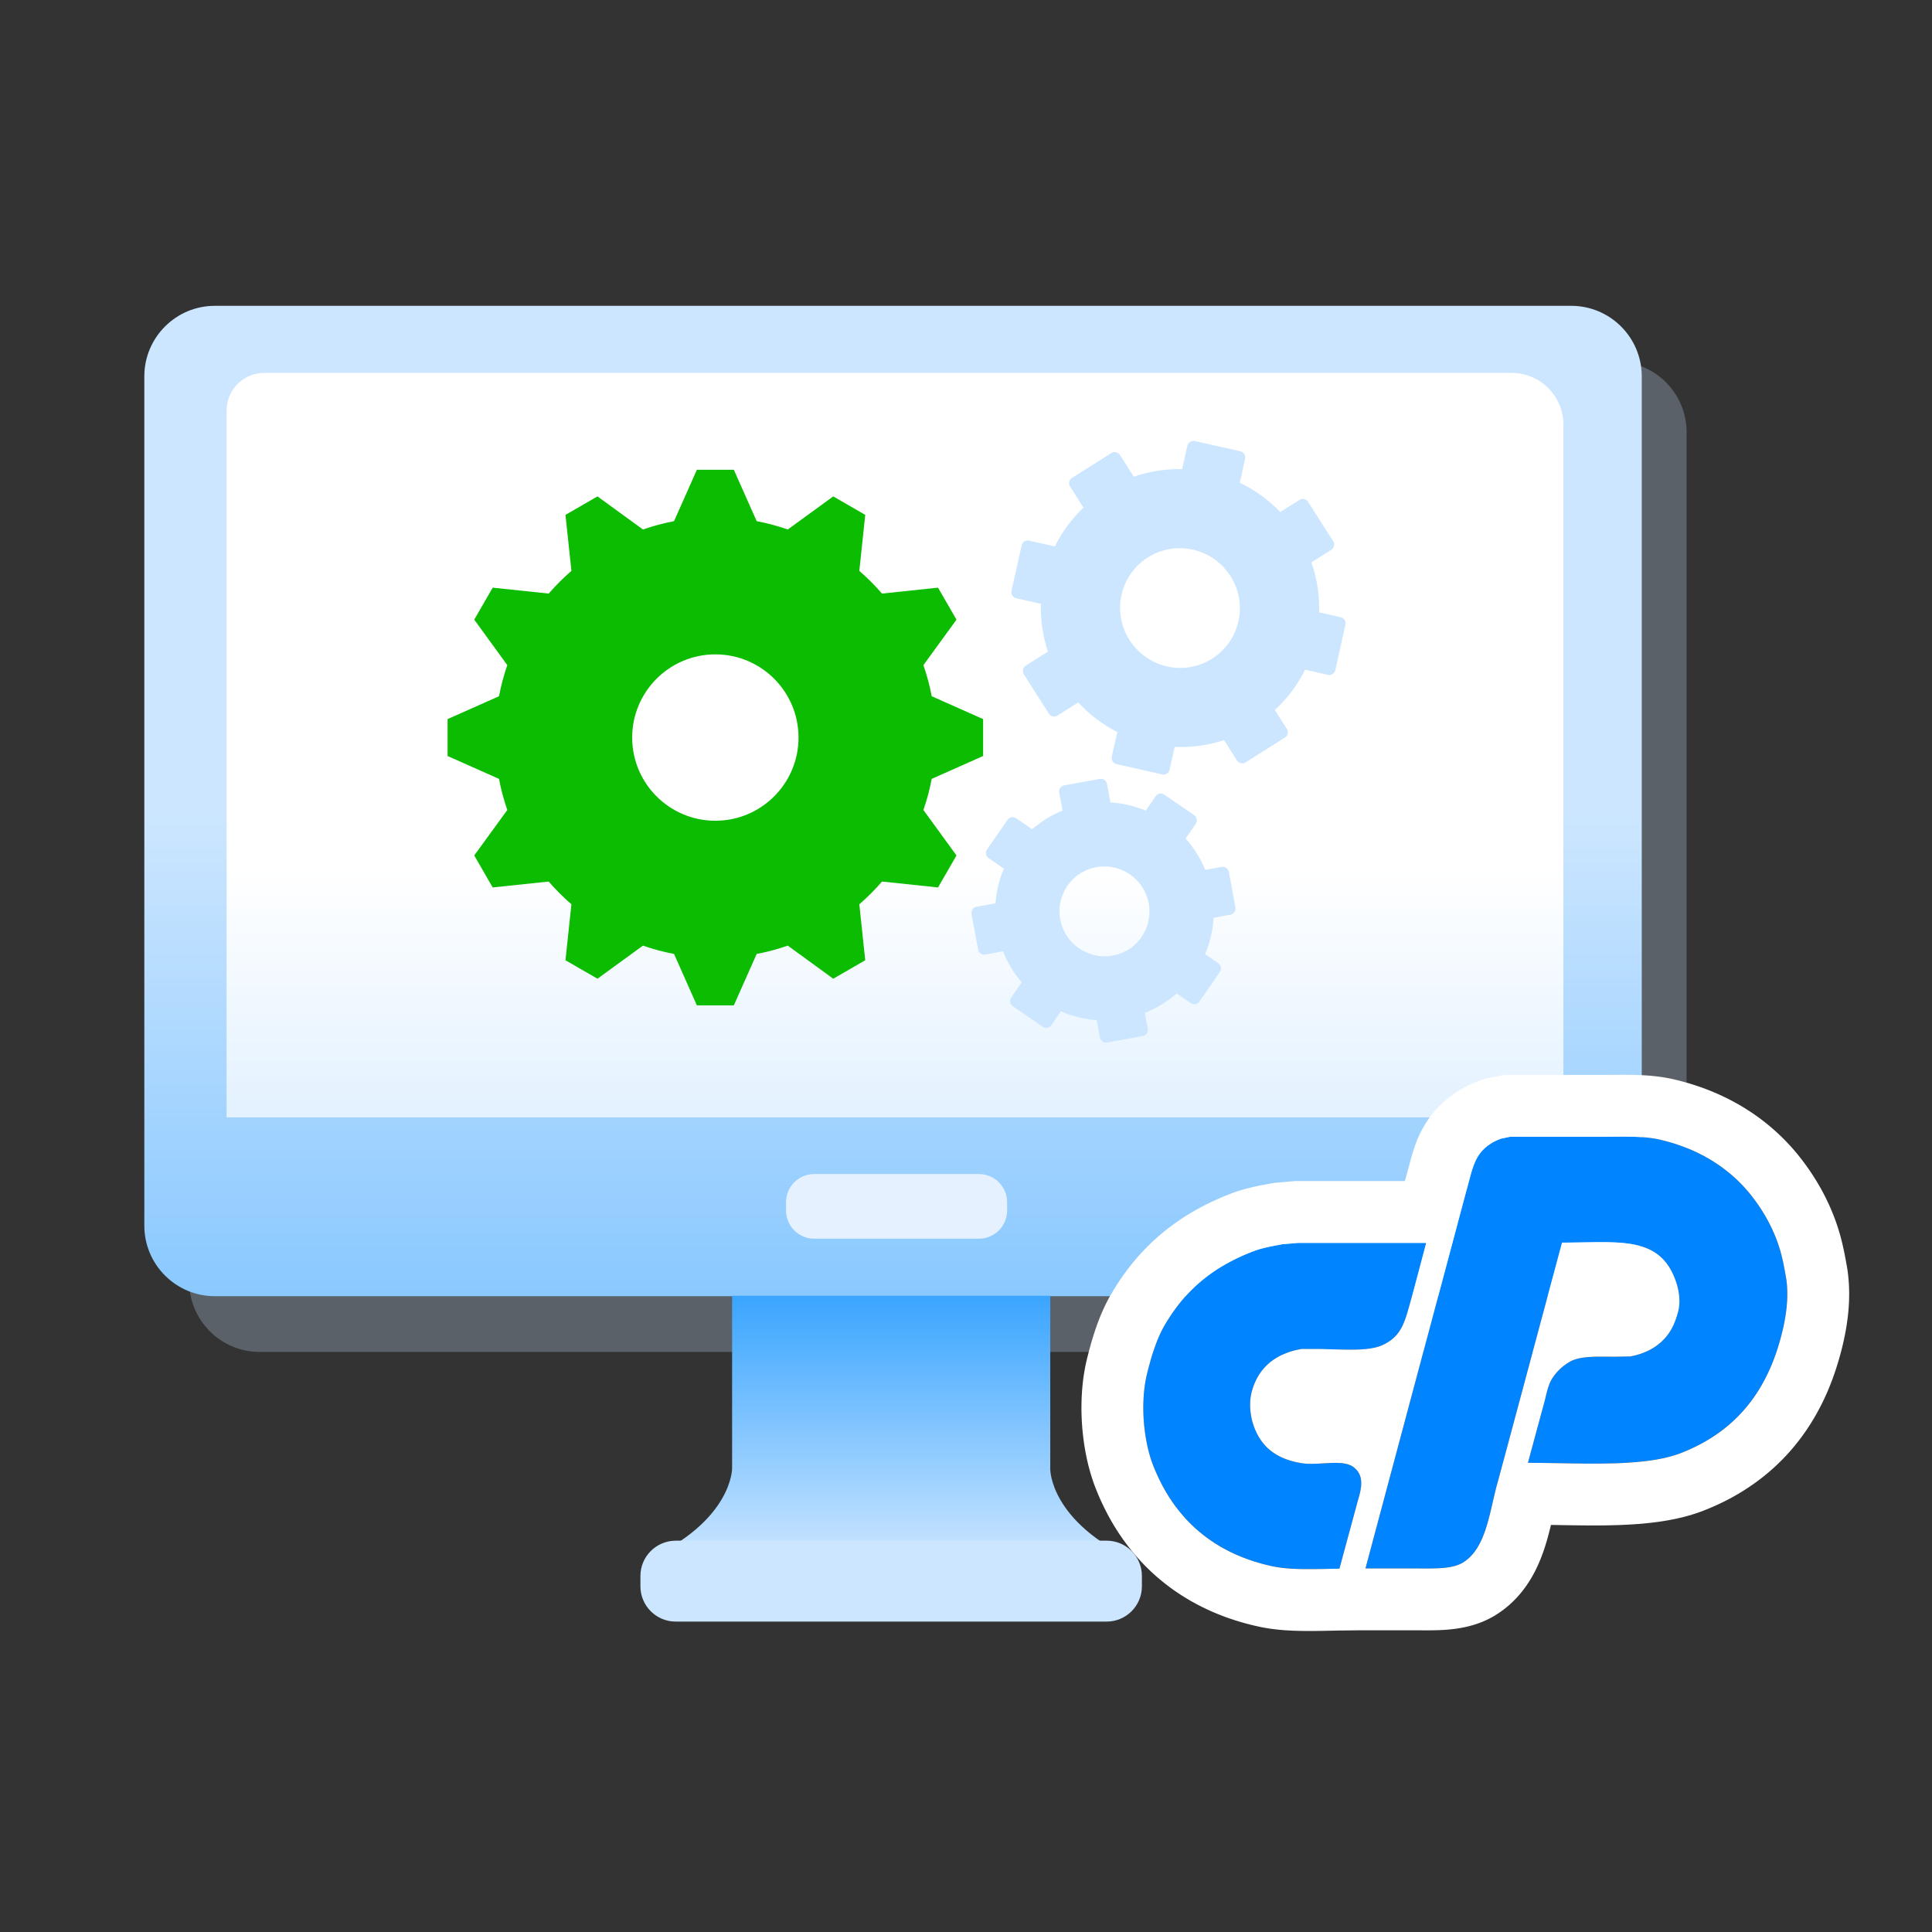 <svg width="64" height="64" viewBox="0 0 64 64" fill="none" xmlns="http://www.w3.org/2000/svg">
<rect x="0" y="0" width="64" height="64" fill="#333333" stroke="none"/>
<path fill-rule="evenodd" clip-rule="evenodd" d="M55.87 14.315C55.87 13.025 54.823 11.979 53.534 11.979H8.602C7.313 11.979 6.267 13.025 6.267 14.315V42.45C6.267 43.739 7.313 44.785 8.602 44.785H53.534C54.823 44.785 55.87 43.739 55.87 42.45V14.315Z" fill="#CCE6FF" fill-opacity="0.259"/>
<path fill-rule="evenodd" clip-rule="evenodd" d="M54.385 12.467C54.385 11.178 53.338 10.131 52.049 10.131H7.117C5.828 10.131 4.781 11.178 4.781 12.467V40.602C4.781 41.891 5.828 42.938 7.117 42.938H52.049C53.338 42.938 54.385 41.891 54.385 40.602V12.467Z" fill="url(#paint0_linear_290_6500)"/>
<path fill-rule="evenodd" clip-rule="evenodd" d="M51.789 14.066C51.789 13.12 51.022 12.353 50.077 12.353H8.752C8.064 12.353 7.506 12.911 7.506 13.598V37.015H51.789V14.066Z" fill="url(#paint1_linear_290_6500)"/>
<path fill-rule="evenodd" clip-rule="evenodd" d="M33.362 39.825C33.362 39.309 32.943 38.891 32.428 38.891H26.972C26.457 38.891 26.038 39.309 26.038 39.825V40.1C26.038 40.615 26.457 41.034 26.972 41.034H32.428C32.943 41.034 33.362 40.615 33.362 40.1V39.825Z" fill="#E5F1FF"/>
<path fill-rule="evenodd" clip-rule="evenodd" d="M32.567 23.821V25.044L30.864 25.801C30.798 26.151 30.706 26.496 30.589 26.832L31.685 28.338L31.073 29.398L29.218 29.202C28.986 29.471 28.735 29.722 28.466 29.955L28.662 31.81L27.602 32.421L26.096 31.325C25.76 31.442 25.416 31.535 25.066 31.601L24.309 33.304H23.085L22.329 31.601C21.979 31.535 21.634 31.442 21.298 31.325L19.792 32.421L18.732 31.81L18.929 29.955C18.66 29.722 18.408 29.471 18.176 29.202L16.321 29.398L15.71 28.338L16.805 26.832C16.689 26.496 16.596 26.151 16.53 25.801L14.827 25.044V23.821L16.53 23.064C16.596 22.714 16.689 22.37 16.805 22.033L15.71 20.527L16.321 19.467L18.177 19.663C18.409 19.395 18.66 19.143 18.929 18.911L18.732 17.056L19.792 16.444L21.299 17.54C21.635 17.423 21.979 17.331 22.329 17.264L23.085 15.561H24.309L25.066 17.264C25.416 17.331 25.76 17.423 26.096 17.54L27.602 16.444L28.662 17.056L28.466 18.911C28.734 19.143 28.986 19.395 29.218 19.663L31.073 19.467L31.685 20.527L30.589 22.033C30.706 22.37 30.798 22.714 30.865 23.064L32.567 23.821ZM23.697 21.677C22.176 21.677 20.942 22.911 20.942 24.433C20.942 25.954 22.176 27.188 23.697 27.188C25.219 27.188 26.452 25.954 26.452 24.433C26.452 22.911 25.219 21.677 23.697 21.677Z" fill="#0BBC00"/>
<path fill-rule="evenodd" clip-rule="evenodd" d="M33.497 33.045L33.844 32.541C33.581 32.236 33.372 31.888 33.226 31.513L32.642 31.62C32.615 31.625 32.588 31.625 32.561 31.619C32.535 31.613 32.51 31.602 32.487 31.587C32.465 31.571 32.446 31.552 32.431 31.529C32.416 31.506 32.406 31.481 32.401 31.454L32.183 30.277C32.173 30.223 32.185 30.168 32.216 30.123C32.247 30.078 32.295 30.047 32.349 30.037L32.978 29.922C33.006 29.527 33.099 29.14 33.255 28.775L32.749 28.428C32.704 28.397 32.673 28.349 32.663 28.295C32.658 28.269 32.659 28.241 32.664 28.215C32.67 28.188 32.681 28.163 32.696 28.141L33.376 27.158C33.386 27.143 33.398 27.129 33.412 27.117C33.446 27.088 33.49 27.071 33.535 27.069C33.58 27.067 33.625 27.08 33.662 27.105L34.192 27.47C34.502 27.205 34.827 27.001 35.198 26.85L35.087 26.256C35.082 26.23 35.082 26.203 35.087 26.176C35.093 26.149 35.103 26.124 35.119 26.102C35.134 26.08 35.154 26.061 35.176 26.046C35.199 26.031 35.225 26.021 35.252 26.016L36.431 25.802C36.543 25.782 36.65 25.856 36.671 25.968L36.786 26.582C37.184 26.606 37.583 26.699 37.956 26.852L38.283 26.376C38.298 26.354 38.318 26.335 38.341 26.32C38.364 26.305 38.389 26.295 38.416 26.29C38.442 26.285 38.47 26.286 38.496 26.292C38.523 26.297 38.548 26.308 38.57 26.324L39.557 27.003C39.602 27.034 39.633 27.082 39.643 27.136C39.653 27.189 39.641 27.245 39.611 27.29L39.275 27.779C39.55 28.085 39.771 28.436 39.928 28.816L40.466 28.717C40.52 28.707 40.576 28.719 40.621 28.75C40.666 28.781 40.697 28.829 40.708 28.883L40.925 30.061C40.93 30.087 40.93 30.115 40.925 30.141C40.919 30.168 40.908 30.193 40.893 30.215C40.877 30.237 40.858 30.256 40.835 30.271C40.812 30.286 40.787 30.296 40.76 30.301L40.203 30.402C40.18 30.817 40.084 31.225 39.92 31.607L40.357 31.908C40.451 31.972 40.475 32.101 40.411 32.194L39.733 33.179C39.702 33.224 39.655 33.254 39.601 33.264C39.547 33.274 39.492 33.262 39.447 33.231L38.982 32.912C38.663 33.178 38.314 33.4 37.922 33.553L38.021 34.08C38.026 34.106 38.026 34.133 38.021 34.16C38.015 34.187 38.004 34.212 37.989 34.234C37.974 34.257 37.954 34.276 37.931 34.29C37.908 34.305 37.883 34.315 37.856 34.32L36.678 34.534C36.624 34.544 36.569 34.532 36.524 34.501C36.479 34.47 36.448 34.422 36.437 34.368L36.331 33.795C35.921 33.765 35.519 33.665 35.144 33.499L34.827 33.961C34.811 33.983 34.792 34.002 34.769 34.017C34.746 34.032 34.721 34.042 34.694 34.047C34.668 34.051 34.64 34.051 34.614 34.045C34.587 34.04 34.562 34.029 34.54 34.013L33.551 33.332C33.528 33.317 33.509 33.297 33.494 33.275C33.48 33.252 33.469 33.226 33.464 33.2C33.459 33.173 33.46 33.146 33.465 33.119C33.471 33.093 33.482 33.068 33.497 33.045ZM35.746 31.414C36.299 31.797 37.042 31.762 37.553 31.33C37.653 31.245 37.742 31.147 37.816 31.038C38.281 30.362 38.109 29.433 37.432 28.967C36.878 28.585 36.133 28.62 35.622 29.053C35.521 29.138 35.433 29.236 35.358 29.345C35.246 29.506 35.168 29.687 35.128 29.879C35.087 30.07 35.085 30.268 35.122 30.46C35.158 30.653 35.231 30.836 35.338 31C35.445 31.163 35.584 31.304 35.746 31.414ZM36.857 25.222C36.828 25.176 36.818 25.12 36.829 25.066L37.012 24.248C36.526 24.002 36.087 23.671 35.718 23.27L35.029 23.704C34.983 23.734 34.927 23.743 34.873 23.731C34.82 23.719 34.774 23.686 34.744 23.64L33.914 22.334C33.853 22.238 33.886 22.11 33.978 22.05L34.714 21.585C34.543 21.075 34.465 20.539 34.482 20.002L33.664 19.818C33.611 19.806 33.564 19.773 33.535 19.727C33.52 19.704 33.51 19.678 33.505 19.651C33.501 19.625 33.501 19.597 33.507 19.571L33.844 18.065C33.856 18.012 33.889 17.966 33.935 17.936C33.981 17.907 34.037 17.898 34.09 17.909L34.944 18.102C35.181 17.621 35.502 17.185 35.891 16.816L35.447 16.116C35.432 16.093 35.422 16.068 35.418 16.041C35.413 16.014 35.414 15.987 35.42 15.961C35.426 15.934 35.437 15.909 35.452 15.887C35.468 15.865 35.488 15.846 35.51 15.832L36.814 15.008C36.861 14.979 36.916 14.969 36.97 14.981C37.023 14.993 37.069 15.025 37.099 15.072L37.558 15.79C38.073 15.614 38.616 15.53 39.16 15.541L39.334 14.766C39.34 14.739 39.351 14.714 39.366 14.692C39.382 14.67 39.401 14.651 39.424 14.637C39.447 14.623 39.472 14.613 39.499 14.608C39.526 14.604 39.553 14.604 39.579 14.61L41.089 14.95C41.142 14.962 41.188 14.995 41.218 15.041C41.248 15.087 41.258 15.143 41.246 15.197L41.069 15.991C41.571 16.231 42.026 16.56 42.41 16.963L43.047 16.56C43.07 16.546 43.096 16.536 43.122 16.531C43.149 16.527 43.176 16.527 43.203 16.533C43.229 16.539 43.254 16.55 43.276 16.566C43.298 16.582 43.317 16.602 43.332 16.625L44.163 17.929C44.193 17.975 44.202 18.031 44.19 18.084C44.178 18.138 44.146 18.184 44.099 18.213L43.441 18.63C43.628 19.161 43.715 19.722 43.697 20.284L44.412 20.446C44.466 20.458 44.512 20.491 44.542 20.537C44.571 20.583 44.581 20.639 44.569 20.693L44.234 22.198C44.222 22.251 44.189 22.298 44.143 22.327C44.097 22.356 44.041 22.366 43.988 22.354L43.232 22.184C42.986 22.686 42.65 23.135 42.231 23.521L42.63 24.147C42.659 24.194 42.669 24.25 42.657 24.303C42.652 24.329 42.641 24.355 42.625 24.377C42.609 24.399 42.59 24.418 42.566 24.432L41.262 25.257C41.216 25.286 41.16 25.295 41.106 25.283C41.053 25.271 41.006 25.238 40.977 25.192L40.548 24.517C40.021 24.691 39.467 24.767 38.912 24.742L38.744 25.498C38.732 25.551 38.7 25.597 38.653 25.627C38.607 25.656 38.551 25.665 38.498 25.653L36.987 25.313C36.933 25.301 36.886 25.268 36.857 25.222ZM38.659 22.076C38.958 22.144 39.269 22.142 39.567 22.069C39.865 21.996 40.142 21.854 40.375 21.655C40.704 21.378 40.933 21 41.025 20.579C41.263 19.513 40.587 18.45 39.52 18.209C39.22 18.141 38.909 18.143 38.611 18.216C38.312 18.289 38.035 18.431 37.801 18.63C37.472 18.907 37.244 19.285 37.152 19.706C36.914 20.771 37.591 21.835 38.659 22.076Z" fill="#CCE6FF"/>
<path fill-rule="evenodd" clip-rule="evenodd" d="M24.252 42.924H34.791V48.669C34.791 48.669 34.772 50.425 37.649 51.721C36.325 52.022 27.646 51.721 27.646 51.721V51.677C27.638 51.677 22.717 51.976 21.394 51.677C24.271 50.387 24.252 48.64 24.252 48.64V42.924Z" fill="url(#paint2_linear_290_6500)"/>
<path fill-rule="evenodd" clip-rule="evenodd" d="M37.827 52.205C37.827 51.561 37.304 51.037 36.66 51.037H22.383C22.073 51.038 21.776 51.161 21.557 51.38C21.338 51.599 21.215 51.895 21.215 52.205V52.549C21.215 53.194 21.738 53.717 22.383 53.717H36.66C37.304 53.717 37.827 53.194 37.827 52.549V52.205Z" fill="#CCE6FF"/>
<path fill-rule="evenodd" clip-rule="evenodd" d="M50.026 37.657H53.063C53.725 37.657 54.428 37.623 54.973 37.748C56.295 38.053 57.326 38.717 58.038 39.633C58.416 40.12 58.743 40.691 58.947 41.346C59.039 41.64 59.098 41.947 59.157 42.275C59.3 43.076 59.105 43.931 58.929 44.524C58.404 46.298 57.339 47.486 55.692 48.13C54.439 48.62 52.339 48.457 50.617 48.458V48.449L51.126 46.564C51.219 46.255 51.258 45.929 51.408 45.681C51.548 45.449 51.756 45.254 51.99 45.116C52.345 44.906 52.94 44.943 53.509 44.943L54 44.934C54.602 44.825 55.054 44.532 55.328 44.096C55.445 43.909 55.531 43.681 55.592 43.44C55.701 43.004 55.569 42.547 55.437 42.247C54.861 40.939 53.558 41.16 51.745 41.164L49.644 48.987C49.345 49.981 49.269 51.255 48.471 51.755C48.09 51.993 47.455 51.956 46.825 51.956H45.233L47.998 41.61L48.571 39.461C48.712 38.987 48.778 38.522 49.044 38.185C49.209 37.976 49.47 37.8 49.753 37.712L50.026 37.657ZM43.005 41.173H47.243V41.182L46.788 42.894C46.552 43.687 46.494 44.257 45.77 44.57C45.267 44.787 44.337 44.688 43.651 44.688H43.114C42.237 44.834 41.665 45.32 41.459 46.127C41.373 46.462 41.413 46.868 41.504 47.156C41.743 47.908 42.254 48.326 43.105 48.467C43.678 48.563 44.472 48.317 44.842 48.604C45.17 48.858 45.123 49.228 44.997 49.651L44.369 51.965C43.62 51.973 42.775 52.02 42.141 51.883C40.159 51.454 38.87 50.269 38.194 48.531C37.883 47.732 37.757 46.463 38.003 45.48C38.145 44.913 38.313 44.357 38.576 43.905C39.254 42.74 40.171 41.969 41.504 41.455C41.801 41.341 42.136 41.28 42.477 41.218L43.005 41.173Z" fill="#0084FF"/>
<path fill-rule="evenodd" clip-rule="evenodd" d="M53.82 35.604L53.89 35.604L53.961 35.605L54.034 35.606L54.107 35.607L54.181 35.609L54.255 35.611L54.295 35.613L54.333 35.614L54.371 35.616L54.41 35.618L54.45 35.62L54.489 35.622L54.528 35.625L54.568 35.627L54.608 35.63L54.649 35.634L54.69 35.637L54.731 35.641L54.772 35.645L54.814 35.649L54.856 35.654L54.898 35.659L54.941 35.664L54.984 35.67L55.027 35.676L55.071 35.683L55.115 35.689L55.159 35.697L55.204 35.705L55.249 35.713L55.295 35.722L55.341 35.731L55.387 35.741L55.431 35.751L55.474 35.761L55.514 35.77L55.555 35.78L55.595 35.79L55.635 35.8L55.675 35.811L55.715 35.821L55.755 35.832L55.795 35.843L55.834 35.854L55.874 35.865L55.913 35.877L55.953 35.888L55.992 35.9L56.031 35.912L56.071 35.925L56.109 35.937L56.148 35.949L56.187 35.962L56.226 35.975L56.265 35.988L56.303 36.001L56.341 36.015L56.379 36.028L56.418 36.042L56.456 36.056L56.493 36.07L56.532 36.085L56.569 36.099L56.607 36.114L56.645 36.129L56.681 36.144L56.719 36.159L56.756 36.175L56.794 36.191L56.83 36.206L56.867 36.222L56.904 36.239L56.941 36.255L56.977 36.272L57.014 36.288L57.05 36.305L57.086 36.322L57.122 36.34L57.158 36.357L57.194 36.375L57.229 36.392L57.266 36.41L57.301 36.428L57.336 36.447L57.371 36.465L57.407 36.484L57.441 36.503L57.476 36.522L57.511 36.541L57.546 36.561L57.58 36.58L57.614 36.599L57.648 36.619L57.683 36.64L57.717 36.66L57.751 36.681L57.784 36.701L57.818 36.722L57.85 36.742L57.884 36.764L57.917 36.785L57.95 36.806L57.983 36.828L58.017 36.85L58.049 36.872L58.081 36.894L58.114 36.916L58.146 36.939L58.178 36.961L58.21 36.984L58.241 37.007L58.273 37.03L58.305 37.053L58.336 37.077L58.367 37.1L58.398 37.124L58.428 37.148L58.46 37.172L58.49 37.196L58.52 37.22L58.551 37.245L58.581 37.27L58.611 37.295L58.641 37.32L58.671 37.345L58.7 37.37L58.729 37.395L58.759 37.421L58.788 37.447L58.817 37.473L58.846 37.499L58.874 37.525L58.902 37.551L58.931 37.578L58.959 37.605L58.987 37.631L59.015 37.658L59.042 37.685L59.069 37.712L59.098 37.74L59.125 37.768L59.152 37.795L59.179 37.823L59.205 37.851L59.231 37.879L59.258 37.907L59.284 37.935L59.31 37.964L59.336 37.993L59.362 38.021L59.387 38.05L59.412 38.079L59.438 38.108L59.463 38.138L59.488 38.167L59.512 38.197L59.537 38.226L59.561 38.256L59.585 38.286L59.61 38.317L59.633 38.346L59.656 38.376L59.681 38.407L59.704 38.438L59.727 38.468L59.75 38.499L59.774 38.531L59.797 38.562L59.819 38.593L59.843 38.626L59.866 38.658L59.888 38.689L59.911 38.722L59.934 38.755L59.956 38.787L59.978 38.82L60 38.853L60.023 38.887L60.045 38.921L60.066 38.954L60.088 38.988L60.11 39.023L60.132 39.058L60.153 39.092L60.174 39.126L60.195 39.162L60.217 39.197L60.237 39.233L60.258 39.268L60.279 39.304L60.3 39.341L60.32 39.377L60.34 39.413L60.36 39.45L60.38 39.487L60.4 39.525L60.419 39.562L60.438 39.599L60.458 39.637L60.477 39.675L60.496 39.713L60.514 39.751L60.533 39.791L60.552 39.83L60.57 39.868L60.588 39.908L60.606 39.947L60.623 39.987L60.641 40.027L60.658 40.067L60.675 40.108L60.692 40.148L60.708 40.188L60.725 40.229L60.741 40.271L60.757 40.312L60.773 40.353L60.788 40.394L60.804 40.437L60.819 40.479L60.834 40.521L60.848 40.564L60.863 40.607L60.877 40.65L60.891 40.692L60.904 40.736L60.917 40.778L60.929 40.819L60.941 40.86L60.953 40.9L60.964 40.94L60.975 40.98L60.986 41.021L60.996 41.06L61.005 41.098L61.015 41.136L61.025 41.176L61.034 41.214L61.043 41.252L61.051 41.29L61.059 41.327L61.068 41.365L61.083 41.436L61.098 41.508L61.112 41.578L61.125 41.648L61.138 41.716L61.15 41.782L61.162 41.848L61.174 41.915L61.18 41.946L61.185 41.977L61.19 42.009L61.195 42.04L61.2 42.071L61.205 42.105L61.209 42.136L61.213 42.169L61.221 42.229L61.227 42.291L61.233 42.352L61.238 42.414L61.243 42.475L61.247 42.535L61.25 42.596L61.252 42.655L61.254 42.715L61.255 42.773L61.256 42.832V42.89L61.255 42.946L61.254 43.004L61.253 43.06L61.251 43.116L61.248 43.173L61.245 43.228L61.242 43.282L61.238 43.336L61.234 43.39L61.229 43.443L61.224 43.496L61.218 43.549L61.213 43.601L61.206 43.653L61.2 43.703L61.193 43.754L61.186 43.804L61.179 43.853L61.172 43.903L61.164 43.952L61.156 43.999L61.148 44.047L61.139 44.094L61.13 44.142L61.122 44.188L61.113 44.233L61.103 44.279L61.094 44.323L61.085 44.367L61.075 44.411L61.065 44.455L61.056 44.497L61.046 44.539L61.036 44.581L61.026 44.622L61.016 44.663L61.006 44.703L60.995 44.743L60.986 44.781L60.975 44.821L60.955 44.895L60.935 44.967L60.915 45.037L60.895 45.105L60.879 45.158L60.863 45.211L60.846 45.263L60.83 45.316L60.813 45.369L60.795 45.421L60.778 45.472L60.76 45.524L60.742 45.575L60.724 45.627L60.705 45.678L60.686 45.729L60.666 45.78L60.647 45.831L60.627 45.882L60.606 45.932L60.586 45.983L60.565 46.033L60.544 46.083L60.522 46.133L60.5 46.183L60.478 46.231L60.456 46.281L60.433 46.33L60.41 46.379L60.386 46.428L60.363 46.476L60.339 46.524L60.314 46.573L60.289 46.621L60.264 46.668L60.239 46.715L60.213 46.763L60.187 46.81L60.161 46.858L60.134 46.904L60.108 46.95L60.08 46.996L60.052 47.043L60.024 47.089L59.996 47.134L59.968 47.18L59.939 47.225L59.909 47.27L59.88 47.315L59.85 47.36L59.82 47.404L59.789 47.448L59.758 47.492L59.727 47.535L59.696 47.579L59.663 47.622L59.631 47.665L59.599 47.708L59.566 47.75L59.533 47.792L59.499 47.834L59.466 47.876L59.432 47.917L59.397 47.958L59.363 47.999L59.328 48.039L59.293 48.079L59.257 48.12L59.221 48.159L59.185 48.199L59.148 48.238L59.111 48.277L59.074 48.316L59.037 48.354L58.999 48.392L58.961 48.429L58.923 48.467L58.884 48.504L58.845 48.541L58.806 48.577L58.767 48.614L58.727 48.649L58.687 48.685L58.647 48.72L58.606 48.755L58.565 48.79L58.524 48.824L58.483 48.858L58.441 48.892L58.399 48.926L58.357 48.959L58.315 48.992L58.272 49.024L58.229 49.056L58.187 49.088L58.142 49.12L58.099 49.151L58.056 49.181L58.011 49.212L57.967 49.242L57.923 49.272L57.877 49.302L57.832 49.331L57.787 49.36L57.742 49.389L57.696 49.417L57.65 49.445L57.605 49.472L57.558 49.5L57.511 49.527L57.465 49.553L57.418 49.58L57.37 49.606L57.323 49.632L57.275 49.657L57.227 49.682L57.179 49.706L57.132 49.731L57.083 49.755L57.034 49.779L56.986 49.802L56.937 49.825L56.888 49.848L56.839 49.87L56.789 49.893L56.739 49.914L56.69 49.936L56.64 49.957L56.59 49.978L56.539 49.999L56.489 50.019L56.436 50.04L56.388 50.058L56.339 50.077L56.29 50.094L56.24 50.112L56.191 50.129L56.142 50.145L56.092 50.16L56.043 50.176L55.994 50.19L55.945 50.204L55.896 50.218L55.847 50.231L55.799 50.244L55.751 50.257L55.702 50.269L55.653 50.28L55.605 50.291L55.557 50.302L55.508 50.313L55.459 50.323L55.412 50.332L55.363 50.342L55.316 50.351L55.268 50.36L55.22 50.368L55.171 50.376L55.124 50.384L55.076 50.392L55.028 50.399L54.98 50.406L54.932 50.413L54.885 50.419L54.837 50.425L54.79 50.432L54.742 50.437L54.694 50.443L54.647 50.448L54.6 50.453L54.552 50.458L54.505 50.463L54.458 50.467L54.41 50.472L54.363 50.476L54.316 50.48L54.268 50.484L54.221 50.487L54.174 50.49L54.127 50.494L54.08 50.497L54.033 50.5L53.985 50.502L53.938 50.505L53.892 50.508L53.843 50.51L53.751 50.514L53.657 50.518L53.564 50.521L53.471 50.524L53.377 50.526L53.285 50.528L53.192 50.53L53.1 50.531L53.008 50.532L52.916 50.532L52.824 50.532H52.733L52.642 50.532L52.551 50.532L52.461 50.531L52.37 50.53L52.281 50.529L52.192 50.528L52.103 50.527L51.928 50.524L51.754 50.522L51.583 50.518L51.414 50.516L51.377 50.515L51.369 50.551L51.355 50.608L51.34 50.666L51.325 50.725L51.31 50.785L51.294 50.845L51.277 50.907L51.26 50.969L51.242 51.032L51.223 51.096L51.204 51.159L51.193 51.194L51.182 51.228L51.172 51.26L51.161 51.293L51.15 51.328L51.138 51.361L51.126 51.396L51.114 51.431L51.102 51.464L51.089 51.499L51.076 51.533L51.063 51.569L51.049 51.605L51.035 51.64L51.02 51.676L51.005 51.712L50.99 51.748L50.975 51.784L50.958 51.821L50.942 51.858L50.925 51.894L50.907 51.931L50.89 51.968L50.871 52.006L50.851 52.045L50.832 52.082L50.813 52.119L50.792 52.157L50.77 52.197L50.749 52.234L50.726 52.274L50.703 52.312L50.679 52.35L50.655 52.389L50.631 52.427L50.604 52.467L50.578 52.506L50.55 52.546L50.522 52.584L50.494 52.623L50.465 52.662L50.434 52.701L50.404 52.739L50.371 52.779L50.339 52.818L50.305 52.856L50.271 52.895L50.236 52.933L50.2 52.97L50.163 53.009L50.126 53.045L50.087 53.083L50.046 53.12L50.008 53.156L49.966 53.192L49.923 53.228L49.881 53.263L49.837 53.297L49.792 53.332L49.748 53.364L49.702 53.397L49.654 53.43L49.606 53.462L49.56 53.491L49.527 53.512L49.495 53.531L49.466 53.548L49.435 53.565L49.403 53.583L49.372 53.599L49.341 53.616L49.312 53.63L49.281 53.646L49.248 53.661L49.219 53.674L49.185 53.69L49.13 53.714L49.071 53.738L49.013 53.76L48.955 53.781L48.899 53.8L48.843 53.818L48.787 53.835L48.734 53.85L48.68 53.865L48.627 53.878L48.576 53.89L48.525 53.901L48.474 53.912L48.425 53.921L48.376 53.93L48.328 53.938L48.281 53.946L48.235 53.953L48.189 53.959L48.144 53.964L48.1 53.969L48.056 53.974L48.013 53.978L47.971 53.982L47.929 53.986L47.887 53.989L47.847 53.992L47.806 53.994L47.766 53.996L47.728 53.998L47.689 54L47.651 54.001L47.614 54.002L47.574 54.004L47.504 54.005L47.433 54.006L47.364 54.007L47.297 54.007H47.232L47.167 54.007L47.047 54.006L46.932 54.005L46.878 54.005L46.823 54.005H45.096L44.328 54.014L44.262 54.016L44.123 54.018L43.979 54.021L43.831 54.024L43.754 54.025L43.676 54.026L43.598 54.027L43.518 54.028L43.437 54.028H43.355L43.273 54.028L43.189 54.027L43.105 54.026L43.061 54.025L43.018 54.024L42.975 54.023L42.932 54.022L42.888 54.02L42.844 54.019L42.8 54.017L42.756 54.014L42.711 54.012L42.666 54.01L42.621 54.007L42.589 54.005H42.565L42.565 54.003L42.53 54.001L42.484 53.997L42.438 53.993L42.392 53.989L42.345 53.984L42.297 53.979L42.25 53.974L42.203 53.968L42.155 53.962L42.107 53.956L42.058 53.949L42.009 53.941L41.96 53.933L41.91 53.925L41.86 53.916L41.81 53.907L41.759 53.896L41.71 53.886L41.648 53.872L41.588 53.859L41.528 53.845L41.469 53.83L41.41 53.816L41.351 53.8L41.292 53.785L41.234 53.769L41.175 53.753L41.117 53.736L41.059 53.719L41.001 53.701L40.943 53.684L40.886 53.665L40.829 53.646L40.772 53.627L40.715 53.608L40.658 53.588L40.602 53.568L40.546 53.547L40.49 53.526L40.435 53.504L40.379 53.482L40.324 53.46L40.269 53.437L40.214 53.414L40.16 53.391L40.105 53.367L40.051 53.342L39.998 53.318L39.944 53.292L39.891 53.267L39.838 53.241L39.785 53.215L39.733 53.188L39.68 53.161L39.628 53.133L39.577 53.105L39.526 53.077L39.474 53.049L39.423 53.02L39.373 52.99L39.323 52.96L39.273 52.93L39.223 52.899L39.174 52.868L39.124 52.837L39.076 52.805L39.027 52.773L38.979 52.74L38.931 52.708L38.883 52.674L38.836 52.641L38.789 52.607L38.742 52.572L38.696 52.538L38.65 52.502L38.604 52.467L38.559 52.431L38.514 52.395L38.469 52.358L38.425 52.322L38.38 52.284L38.336 52.246L38.293 52.209L38.25 52.171L38.208 52.132L38.165 52.093L38.123 52.054L38.081 52.014L38.04 51.974L37.999 51.934L37.959 51.894L37.918 51.853L37.878 51.812L37.839 51.77L37.799 51.728L37.761 51.686L37.722 51.644L37.684 51.601L37.647 51.559L37.609 51.515L37.572 51.472L37.535 51.428L37.499 51.384L37.464 51.34L37.428 51.295L37.392 51.25L37.358 51.205L37.324 51.16L37.29 51.114L37.256 51.068L37.222 51.022L37.189 50.975L37.157 50.929L37.125 50.882L37.093 50.835L37.061 50.788L37.03 50.74L36.999 50.692L36.969 50.645L36.939 50.596L36.91 50.548L36.88 50.499L36.851 50.45L36.823 50.402L36.795 50.352L36.767 50.302L36.739 50.253L36.712 50.203L36.685 50.153L36.66 50.103L36.633 50.052L36.608 50.002L36.582 49.95L36.557 49.899L36.533 49.848L36.508 49.797L36.484 49.746L36.461 49.694L36.437 49.642L36.415 49.59L36.392 49.538L36.37 49.486L36.348 49.433L36.327 49.38L36.305 49.327L36.285 49.275L36.273 49.243L36.261 49.213L36.25 49.182L36.239 49.152L36.228 49.121L36.217 49.09L36.206 49.059L36.195 49.026L36.176 48.967L36.156 48.905L36.137 48.843L36.118 48.78L36.101 48.719L36.084 48.656L36.067 48.593L36.051 48.53L36.036 48.467L36.021 48.403L36.007 48.34L35.993 48.277L35.98 48.212L35.967 48.147L35.955 48.083L35.944 48.019L35.933 47.954L35.922 47.888L35.912 47.823L35.903 47.758L35.894 47.692L35.886 47.626L35.878 47.559L35.87 47.493L35.864 47.426L35.857 47.359L35.851 47.292L35.846 47.225L35.842 47.157L35.837 47.09L35.834 47.021L35.831 46.953L35.828 46.886L35.826 46.816L35.825 46.748L35.824 46.679L35.824 46.611L35.825 46.541L35.826 46.472L35.828 46.403L35.83 46.335L35.831 46.297L35.833 46.262L35.835 46.229L35.837 46.194L35.839 46.158L35.841 46.123L35.843 46.088L35.846 46.052L35.849 46.017L35.852 45.982L35.855 45.947L35.858 45.913L35.862 45.876L35.865 45.842L35.869 45.805L35.873 45.769L35.877 45.736L35.882 45.7L35.886 45.663L35.891 45.629L35.896 45.593L35.902 45.557L35.907 45.52L35.913 45.486L35.919 45.45L35.925 45.414L35.931 45.379L35.937 45.343L35.944 45.307L35.951 45.271L35.958 45.234L35.966 45.197L35.974 45.161L35.981 45.127L35.99 45.09L35.998 45.054L36.007 45.019L36.015 44.983L36.031 44.922L36.046 44.863L36.062 44.803L36.078 44.742L36.094 44.68L36.111 44.618L36.128 44.557L36.146 44.494L36.164 44.431L36.183 44.368L36.203 44.303L36.222 44.239L36.243 44.174L36.264 44.109L36.286 44.043L36.309 43.977L36.331 43.913L36.344 43.877L36.357 43.843L36.369 43.81L36.381 43.777L36.394 43.743L36.408 43.708L36.42 43.676L36.434 43.642L36.448 43.607L36.462 43.572L36.476 43.539L36.49 43.505L36.506 43.47L36.521 43.435L36.536 43.401L36.552 43.366L36.568 43.331L36.584 43.296L36.6 43.263L36.617 43.227L36.635 43.191L36.652 43.157L36.67 43.121L36.688 43.087L36.706 43.052L36.726 43.015L36.745 42.98L36.765 42.945L36.785 42.91L36.804 42.876L36.826 42.839L36.847 42.804L36.868 42.768L36.889 42.733L36.911 42.698L36.933 42.662L36.954 42.628L36.976 42.593L36.998 42.558L37.02 42.524L37.043 42.489L37.066 42.455L37.088 42.421L37.111 42.387L37.134 42.353L37.158 42.319L37.181 42.285L37.205 42.252L37.229 42.218L37.252 42.186L37.277 42.152L37.302 42.118L37.326 42.086L37.35 42.053L37.376 42.02L37.4 41.988L37.425 41.956L37.451 41.923L37.476 41.892L37.502 41.86L37.528 41.827L37.554 41.796L37.581 41.764L37.607 41.732L37.633 41.702L37.66 41.671L37.687 41.64L37.714 41.609L37.742 41.578L37.769 41.548L37.797 41.517L37.824 41.487L37.853 41.457L37.881 41.427L37.908 41.398L37.938 41.368L37.966 41.339L37.995 41.309L38.025 41.28L38.053 41.252L38.082 41.223L38.112 41.194L38.142 41.166L38.171 41.138L38.202 41.11L38.232 41.081L38.263 41.054L38.293 41.027L38.323 40.999L38.354 40.972L38.386 40.945L38.416 40.918L38.448 40.891L38.48 40.864L38.511 40.839L38.542 40.813L38.575 40.786L38.607 40.76L38.638 40.735L38.671 40.709L38.704 40.684L38.736 40.659L38.769 40.635L38.802 40.61L38.835 40.585L38.868 40.561L38.901 40.537L38.935 40.513L38.969 40.489L39.003 40.465L39.037 40.442L39.071 40.418L39.105 40.396L39.139 40.373L39.174 40.35L39.208 40.328L39.243 40.305L39.278 40.283L39.313 40.261L39.349 40.239L39.383 40.218L39.418 40.197L39.454 40.176L39.49 40.154L39.526 40.133L39.561 40.113L39.597 40.092L39.634 40.072L39.67 40.052L39.705 40.032L39.743 40.012L39.779 39.992L39.816 39.973L39.852 39.954L39.889 39.935L39.926 39.916L39.963 39.897L40.001 39.879L40.038 39.86L40.076 39.842L40.113 39.824L40.15 39.806L40.188 39.789L40.227 39.771L40.264 39.754L40.302 39.737L40.341 39.719L40.379 39.703L40.417 39.686L40.456 39.669L40.495 39.653L40.533 39.637L40.572 39.621L40.611 39.605L40.65 39.589L40.689 39.574L40.728 39.558L40.772 39.541L40.819 39.523L40.87 39.505L40.92 39.487L40.971 39.47L41.019 39.454L41.068 39.439L41.116 39.424L41.164 39.41L41.21 39.397L41.256 39.384L41.302 39.372L41.347 39.36L41.391 39.349L41.435 39.339L41.477 39.328L41.52 39.319L41.562 39.309L41.603 39.3L41.644 39.292L41.684 39.283L41.722 39.275L41.762 39.267L41.836 39.253L41.909 39.239L41.98 39.226L42.047 39.214L42.207 39.185L42.917 39.123H46.54L46.598 38.908L46.616 38.846L46.624 38.816L46.633 38.784L46.643 38.749L46.653 38.712L46.663 38.674L46.685 38.589L46.709 38.497L46.723 38.447L46.737 38.396L46.752 38.342L46.768 38.285L46.785 38.225L46.803 38.168L46.813 38.134L46.824 38.102L46.834 38.07L46.845 38.036L46.857 38.003L46.868 37.969L46.881 37.933L46.894 37.898L46.907 37.863L46.922 37.825L46.936 37.789L46.952 37.751L46.968 37.713L46.984 37.675L47.002 37.635L47.02 37.596L47.038 37.557L47.058 37.516L47.079 37.474L47.101 37.432L47.123 37.391L47.147 37.349L47.17 37.307L47.196 37.264L47.222 37.22L47.249 37.178L47.277 37.134L47.307 37.091L47.337 37.047L47.368 37.004L47.401 36.96L47.434 36.918L47.456 36.89L47.479 36.862L47.502 36.834L47.523 36.809L47.547 36.782L47.57 36.757L47.593 36.731L47.617 36.705L47.639 36.682L47.664 36.656L47.687 36.633L47.71 36.61L47.735 36.586L47.76 36.562L47.782 36.541L47.806 36.519L47.832 36.496L47.856 36.474L47.882 36.452L47.907 36.432L47.931 36.411L47.956 36.391L47.982 36.37L48.008 36.35L48.032 36.331L48.057 36.312L48.084 36.292L48.111 36.273L48.136 36.254L48.163 36.236L48.189 36.218L48.215 36.2L48.24 36.183L48.268 36.165L48.296 36.147L48.322 36.131L48.349 36.114L48.378 36.097L48.404 36.082L48.43 36.067L48.46 36.05L48.487 36.035L48.515 36.02L48.544 36.004L48.571 35.99L48.601 35.975L48.63 35.961L48.657 35.947L48.687 35.933L48.715 35.92L48.744 35.907L48.775 35.893L48.805 35.88L48.835 35.868L48.865 35.855L48.894 35.844L48.925 35.832L48.955 35.82L48.986 35.809L49.018 35.797L49.048 35.787L49.079 35.776L49.111 35.766L49.241 35.725L49.823 35.608H53.062L53.12 35.608L53.177 35.608L53.297 35.607L53.421 35.606L53.549 35.605L53.615 35.604L53.683 35.604L53.751 35.604H53.82ZM43.005 41.173L42.478 41.218L42.414 41.23L42.35 41.242L42.287 41.253L42.223 41.265L42.16 41.277L42.129 41.284L42.098 41.29L42.067 41.297L42.036 41.303L42.005 41.31L41.974 41.317L41.944 41.324L41.913 41.331L41.883 41.339L41.853 41.346L41.823 41.354L41.793 41.362L41.763 41.37L41.734 41.378L41.705 41.387L41.675 41.396L41.647 41.405L41.618 41.414L41.589 41.424L41.561 41.434L41.533 41.444L41.505 41.455L41.474 41.467L41.443 41.479L41.412 41.492L41.381 41.504L41.35 41.517L41.32 41.529L41.29 41.542L41.26 41.554L41.23 41.567L41.2 41.58L41.17 41.593L41.141 41.606L41.111 41.62L41.082 41.633L41.053 41.647L41.024 41.66L40.995 41.674L40.967 41.687L40.938 41.701L40.91 41.715L40.882 41.729L40.853 41.743L40.825 41.758L40.798 41.772L40.77 41.787L40.742 41.801L40.715 41.816L40.688 41.831L40.661 41.846L40.634 41.86L40.607 41.876L40.58 41.891L40.554 41.906L40.527 41.922L40.501 41.937L40.475 41.953L40.449 41.968L40.423 41.984L40.397 42L40.371 42.016L40.346 42.032L40.321 42.049L40.295 42.065L40.27 42.082L40.245 42.098L40.22 42.115L40.196 42.132L40.171 42.149L40.147 42.166L40.122 42.183L40.098 42.2L40.074 42.218L40.05 42.235L40.026 42.253L40.003 42.271L39.979 42.289L39.956 42.307L39.932 42.325L39.909 42.343L39.886 42.361L39.863 42.38L39.84 42.398L39.817 42.417L39.795 42.436L39.772 42.455L39.75 42.474L39.728 42.493L39.706 42.512L39.684 42.532L39.662 42.551L39.64 42.571L39.618 42.591L39.597 42.611L39.575 42.631L39.554 42.651L39.533 42.671L39.512 42.691L39.491 42.712L39.47 42.733L39.449 42.753L39.429 42.774L39.408 42.795L39.388 42.816L39.368 42.838L39.347 42.859L39.327 42.88L39.307 42.902L39.287 42.924L39.268 42.946L39.248 42.968L39.228 42.99L39.209 43.012L39.19 43.035L39.171 43.057L39.151 43.08L39.132 43.103L39.114 43.126L39.095 43.149L39.076 43.172L39.057 43.195L39.039 43.219L39.021 43.243L39.002 43.266L38.984 43.29L38.966 43.314L38.948 43.338L38.93 43.363L38.912 43.387L38.895 43.412L38.877 43.436L38.86 43.461L38.842 43.486L38.825 43.511L38.808 43.537L38.791 43.562L38.773 43.587L38.757 43.613L38.74 43.639L38.723 43.665L38.706 43.691L38.69 43.717L38.673 43.743L38.657 43.77L38.641 43.797L38.624 43.824L38.608 43.85L38.592 43.878L38.577 43.905L38.564 43.926L38.552 43.947L38.54 43.969L38.528 43.991L38.517 44.013L38.505 44.035L38.493 44.057L38.482 44.079L38.471 44.102L38.46 44.124L38.449 44.147L38.438 44.17L38.427 44.193L38.417 44.216L38.406 44.239L38.396 44.262L38.386 44.286L38.376 44.309L38.365 44.333L38.356 44.357L38.346 44.38L38.336 44.404L38.326 44.428L38.317 44.453L38.308 44.477L38.298 44.501L38.289 44.526L38.28 44.55L38.271 44.575L38.262 44.6L38.245 44.65L38.227 44.7L38.211 44.75L38.194 44.801L38.178 44.852L38.162 44.903L38.146 44.955L38.131 45.007L38.116 45.059L38.101 45.111L38.087 45.163L38.072 45.216L38.058 45.269L38.044 45.321L38.031 45.374L38.017 45.427L38.004 45.48L37.998 45.504L37.992 45.526L37.987 45.55L37.981 45.573L37.976 45.597L37.971 45.62L37.966 45.644L37.962 45.668L37.957 45.692L37.953 45.715L37.948 45.739L37.944 45.764L37.94 45.788L37.936 45.812L37.932 45.836L37.928 45.861L37.925 45.885L37.921 45.91L37.918 45.934L37.915 45.959L37.911 45.984L37.908 46.008L37.906 46.033L37.903 46.058L37.9 46.083L37.898 46.108L37.896 46.133L37.893 46.158L37.891 46.184L37.889 46.209L37.887 46.234L37.886 46.259L37.884 46.284L37.883 46.31L37.881 46.335L37.88 46.361L37.879 46.386L37.878 46.411L37.876 46.462L37.875 46.513L37.874 46.564L37.873 46.616L37.874 46.667L37.874 46.718L37.875 46.769L37.877 46.82L37.878 46.871L37.881 46.922L37.883 46.973L37.886 47.024L37.89 47.075L37.894 47.125L37.898 47.175L37.903 47.226L37.908 47.276L37.914 47.326L37.919 47.375L37.926 47.425L37.932 47.474L37.94 47.523L37.947 47.571L37.955 47.62L37.963 47.667L37.971 47.715L37.98 47.762L37.989 47.809L37.999 47.856L38.009 47.901L38.019 47.947L38.029 47.992L38.04 48.037L38.051 48.081L38.063 48.125L38.075 48.168L38.087 48.211L38.099 48.253L38.112 48.295L38.125 48.336L38.138 48.376L38.145 48.396L38.152 48.416L38.159 48.435L38.166 48.455L38.173 48.474L38.18 48.493L38.187 48.512L38.195 48.531L38.21 48.572L38.227 48.612L38.243 48.653L38.26 48.693L38.277 48.732L38.294 48.772L38.311 48.811L38.328 48.85L38.346 48.889L38.364 48.928L38.383 48.967L38.401 49.005L38.42 49.043L38.439 49.081L38.458 49.119L38.477 49.157L38.497 49.194L38.516 49.231L38.536 49.268L38.557 49.304L38.577 49.341L38.598 49.377L38.619 49.413L38.64 49.449L38.662 49.485L38.683 49.52L38.705 49.555L38.727 49.59L38.749 49.625L38.772 49.659L38.795 49.694L38.818 49.728L38.841 49.762L38.865 49.795L38.888 49.829L38.912 49.862L38.937 49.895L38.961 49.928L38.986 49.96L39.011 49.992L39.036 50.024L39.061 50.056L39.087 50.088L39.112 50.119L39.139 50.15L39.165 50.181L39.191 50.212L39.218 50.242L39.245 50.273L39.272 50.303L39.3 50.332L39.327 50.362L39.355 50.391L39.384 50.42L39.412 50.449L39.441 50.477L39.47 50.506L39.499 50.534L39.528 50.562L39.558 50.59L39.587 50.617L39.618 50.644L39.648 50.671L39.678 50.698L39.709 50.724L39.74 50.751L39.772 50.776L39.803 50.802L39.835 50.828L39.867 50.853L39.899 50.878L39.932 50.903L39.964 50.927L39.997 50.952L40.031 50.975L40.064 50.999L40.098 51.023L40.132 51.046L40.166 51.069L40.2 51.092L40.235 51.115L40.27 51.137L40.305 51.159L40.34 51.181L40.376 51.202L40.412 51.224L40.448 51.245L40.484 51.265L40.521 51.286L40.558 51.306L40.595 51.326L40.632 51.346L40.669 51.365L40.707 51.385L40.745 51.404L40.784 51.422L40.822 51.441L40.861 51.459L40.9 51.477L40.94 51.495L40.979 51.512L41.019 51.529L41.059 51.546L41.099 51.563L41.14 51.579L41.181 51.596L41.222 51.611L41.263 51.627L41.304 51.642L41.346 51.657L41.388 51.672L41.431 51.687L41.473 51.701L41.516 51.715L41.559 51.729L41.602 51.742L41.646 51.755L41.69 51.768L41.734 51.781L41.778 51.793L41.822 51.806L41.867 51.817L41.912 51.829L41.958 51.84L42.003 51.851L42.049 51.862L42.095 51.873L42.142 51.883L42.171 51.889L42.202 51.895L42.232 51.901L42.263 51.906L42.294 51.911L42.325 51.916L42.357 51.921L42.388 51.926L42.42 51.93L42.453 51.934L42.485 51.938L42.518 51.942L42.551 51.945L42.584 51.949L42.618 51.952L42.652 51.954L42.685 51.957L42.72 51.96L42.754 51.962L42.788 51.964L42.823 51.966L42.858 51.968L42.892 51.969L42.927 51.971L42.963 51.972L42.998 51.974L43.033 51.975L43.069 51.975L43.105 51.977L43.141 51.977L43.212 51.978L43.285 51.979L43.357 51.979H43.43L43.503 51.978L43.575 51.978L43.649 51.977L43.722 51.976L43.795 51.975L43.94 51.972L44.085 51.969L44.228 51.967L44.299 51.965L44.37 51.965L44.997 49.651L45.009 49.612L45.02 49.573L45.025 49.553L45.03 49.534L45.035 49.515L45.04 49.495L45.045 49.476L45.049 49.457L45.054 49.438L45.058 49.419L45.062 49.401L45.066 49.382L45.069 49.364L45.072 49.345L45.075 49.327L45.078 49.308L45.081 49.29L45.083 49.272L45.085 49.254L45.087 49.236L45.089 49.219L45.09 49.201L45.091 49.184L45.092 49.166L45.092 49.149L45.093 49.132L45.092 49.115L45.092 49.098L45.091 49.081L45.09 49.065L45.089 49.048L45.087 49.032L45.085 49.015L45.082 48.999L45.08 48.983L45.076 48.967L45.073 48.951L45.069 48.936L45.064 48.92L45.06 48.905L45.054 48.889L45.049 48.874L45.043 48.859L45.037 48.845L45.03 48.83L45.023 48.816L45.015 48.801L45.007 48.787L45.003 48.78L44.998 48.773L44.994 48.766L44.989 48.759L44.985 48.752L44.98 48.745L44.975 48.738L44.97 48.731L44.965 48.725L44.959 48.718L44.954 48.711L44.948 48.705L44.943 48.698L44.937 48.692L44.931 48.685L44.925 48.678L44.919 48.672L44.913 48.666L44.906 48.659L44.9 48.653L44.893 48.647L44.886 48.641L44.879 48.634L44.872 48.628L44.865 48.622L44.858 48.616L44.85 48.61L44.843 48.604L44.834 48.597L44.825 48.591L44.816 48.585L44.807 48.579L44.797 48.573L44.788 48.567L44.778 48.562L44.768 48.556L44.758 48.551L44.748 48.546L44.738 48.541L44.728 48.537L44.717 48.532L44.707 48.528L44.696 48.524L44.685 48.52L44.674 48.516L44.663 48.512L44.652 48.508L44.641 48.505L44.629 48.502L44.617 48.499L44.606 48.496L44.594 48.493L44.582 48.49L44.57 48.488L44.558 48.485L44.545 48.483L44.533 48.481L44.521 48.479L44.508 48.477L44.495 48.475L44.483 48.473L44.47 48.472L44.457 48.47L44.444 48.469L44.418 48.466L44.391 48.464L44.364 48.463L44.337 48.461L44.309 48.46L44.281 48.46L44.253 48.459L44.225 48.459L44.196 48.46L44.167 48.46L44.138 48.461L44.109 48.462L44.08 48.463L44.05 48.464L44.02 48.465L43.99 48.467L43.93 48.47L43.87 48.473L43.809 48.477L43.748 48.48L43.688 48.483L43.657 48.485L43.627 48.486L43.597 48.487L43.566 48.489L43.536 48.489L43.506 48.49L43.477 48.491L43.447 48.491H43.417L43.388 48.49L43.358 48.49L43.329 48.489L43.3 48.488L43.272 48.486L43.243 48.484L43.215 48.482L43.188 48.479L43.174 48.477L43.16 48.475L43.146 48.474L43.133 48.472L43.119 48.47L43.105 48.467L43.086 48.464L43.066 48.461L43.046 48.457L43.027 48.453L43.007 48.45L42.988 48.446L42.969 48.442L42.95 48.438L42.931 48.433L42.912 48.429L42.894 48.425L42.875 48.42L42.857 48.416L42.838 48.411L42.82 48.406L42.802 48.401L42.784 48.396L42.766 48.391L42.749 48.386L42.731 48.381L42.714 48.375L42.696 48.37L42.679 48.364L42.662 48.358L42.645 48.352L42.628 48.346L42.611 48.34L42.595 48.334L42.578 48.328L42.562 48.322L42.546 48.315L42.53 48.309L42.514 48.302L42.498 48.295L42.482 48.288L42.466 48.281L42.451 48.274L42.435 48.267L42.42 48.26L42.405 48.252L42.39 48.244L42.375 48.237L42.36 48.229L42.345 48.221L42.331 48.213L42.316 48.205L42.302 48.197L42.288 48.188L42.274 48.18L42.26 48.172L42.246 48.163L42.232 48.154L42.218 48.145L42.205 48.136L42.191 48.127L42.178 48.118L42.165 48.109L42.151 48.099L42.139 48.09L42.126 48.08L42.113 48.071L42.1 48.061L42.088 48.051L42.075 48.041L42.063 48.03L42.051 48.02L42.039 48.01L42.027 47.999L42.015 47.989L42.003 47.978L41.991 47.967L41.98 47.956L41.968 47.945L41.957 47.934L41.946 47.922L41.935 47.911L41.924 47.899L41.913 47.888L41.902 47.876L41.892 47.864L41.881 47.852L41.871 47.84L41.86 47.828L41.85 47.815L41.84 47.803L41.83 47.79L41.82 47.778L41.81 47.765L41.8 47.752L41.791 47.739L41.782 47.726L41.772 47.712L41.763 47.699L41.754 47.685L41.745 47.672L41.736 47.658L41.727 47.644L41.718 47.63L41.71 47.616L41.701 47.602L41.693 47.588L41.684 47.573L41.676 47.559L41.668 47.544L41.66 47.529L41.652 47.514L41.645 47.499L41.637 47.484L41.629 47.469L41.622 47.453L41.614 47.438L41.607 47.422L41.6 47.407L41.593 47.391L41.586 47.375L41.579 47.359L41.572 47.343L41.566 47.326L41.559 47.31L41.553 47.293L41.546 47.276L41.54 47.26L41.534 47.243L41.528 47.225L41.522 47.208L41.516 47.191L41.511 47.173L41.505 47.156L41.501 47.142L41.496 47.129L41.492 47.115L41.488 47.101L41.484 47.087L41.48 47.072L41.477 47.057L41.473 47.043L41.47 47.028L41.466 47.013L41.463 46.998L41.459 46.983L41.456 46.968L41.453 46.952L41.45 46.937L41.447 46.921L41.444 46.905L41.442 46.889L41.439 46.873L41.437 46.857L41.434 46.841L41.432 46.825L41.43 46.809L41.428 46.792L41.426 46.776L41.424 46.759L41.422 46.743L41.421 46.726L41.419 46.709L41.418 46.693L41.417 46.676L41.416 46.659L41.415 46.642L41.414 46.625L41.413 46.609L41.413 46.592L41.413 46.575L41.412 46.558V46.524L41.412 46.507L41.413 46.49L41.413 46.473L41.414 46.456L41.414 46.439L41.415 46.422L41.416 46.406L41.418 46.389L41.419 46.372L41.42 46.355L41.422 46.338L41.424 46.322L41.426 46.305L41.428 46.289L41.431 46.272L41.433 46.256L41.436 46.239L41.439 46.223L41.442 46.207L41.445 46.191L41.448 46.174L41.452 46.159L41.455 46.143L41.459 46.127L41.464 46.108L41.469 46.089L41.474 46.071L41.48 46.052L41.485 46.034L41.491 46.016L41.496 45.997L41.502 45.979L41.508 45.961L41.514 45.944L41.52 45.926L41.527 45.908L41.533 45.891L41.54 45.874L41.547 45.856L41.554 45.839L41.561 45.822L41.568 45.806L41.575 45.789L41.583 45.772L41.59 45.756L41.598 45.739L41.605 45.723L41.613 45.707L41.621 45.691L41.63 45.675L41.638 45.659L41.646 45.643L41.655 45.628L41.664 45.613L41.672 45.597L41.681 45.582L41.691 45.567L41.7 45.552L41.709 45.537L41.719 45.523L41.728 45.508L41.738 45.493L41.748 45.479L41.758 45.465L41.768 45.451L41.778 45.437L41.788 45.423L41.799 45.409L41.81 45.395L41.82 45.382L41.831 45.369L41.842 45.355L41.853 45.342L41.865 45.329L41.876 45.316L41.888 45.303L41.899 45.291L41.911 45.278L41.923 45.266L41.935 45.254L41.947 45.241L41.959 45.229L41.971 45.217L41.984 45.206L41.997 45.194L42.009 45.182L42.022 45.171L42.035 45.16L42.048 45.148L42.062 45.137L42.075 45.126L42.088 45.115L42.102 45.105L42.116 45.094L42.13 45.084L42.144 45.073L42.158 45.063L42.172 45.053L42.186 45.043L42.201 45.033L42.215 45.023L42.23 45.014L42.245 45.004L42.26 44.995L42.275 44.985L42.29 44.976L42.305 44.967L42.321 44.958L42.336 44.95L42.352 44.941L42.367 44.932L42.383 44.924L42.399 44.916L42.416 44.907L42.432 44.899L42.448 44.892L42.465 44.884L42.481 44.876L42.498 44.868L42.515 44.861L42.532 44.854L42.549 44.846L42.566 44.84L42.583 44.833L42.601 44.826L42.618 44.819L42.636 44.812L42.654 44.806L42.672 44.8L42.69 44.793L42.708 44.787L42.726 44.781L42.744 44.776L42.763 44.77L42.781 44.764L42.8 44.759L42.819 44.753L42.838 44.748L42.857 44.743L42.876 44.738L42.895 44.733L42.914 44.728L42.934 44.724L42.954 44.719L42.973 44.715L42.993 44.711L43.013 44.707L43.033 44.703L43.053 44.699L43.074 44.695L43.094 44.691L43.115 44.688H43.651L43.684 44.688L43.716 44.688L43.783 44.689L43.85 44.69L43.919 44.692L43.988 44.694L44.059 44.696L44.201 44.7L44.273 44.702L44.346 44.704L44.418 44.706L44.491 44.708L44.563 44.709L44.636 44.71L44.672 44.71L44.708 44.711H44.744L44.779 44.71L44.815 44.71L44.851 44.71L44.886 44.709L44.921 44.708L44.956 44.707L44.991 44.706L45.025 44.704L45.06 44.703L45.094 44.701L45.128 44.699L45.161 44.696L45.194 44.693L45.227 44.691L45.26 44.687L45.292 44.684L45.324 44.68L45.355 44.676L45.386 44.671L45.416 44.666L45.447 44.661L45.476 44.656L45.506 44.65L45.52 44.647L45.535 44.644L45.549 44.641L45.563 44.637L45.577 44.634L45.591 44.63L45.604 44.627L45.618 44.623L45.632 44.619L45.645 44.615L45.658 44.611L45.671 44.607L45.684 44.602L45.697 44.598L45.709 44.594L45.722 44.589L45.734 44.584L45.746 44.58L45.758 44.575L45.77 44.57L45.787 44.562L45.803 44.555L45.82 44.547L45.836 44.54L45.852 44.532L45.868 44.524L45.883 44.516L45.898 44.508L45.913 44.5L45.928 44.492L45.943 44.483L45.957 44.475L45.971 44.466L45.985 44.458L45.999 44.449L46.012 44.44L46.025 44.431L46.038 44.422L46.051 44.413L46.064 44.404L46.077 44.395L46.089 44.386L46.101 44.376L46.113 44.367L46.124 44.357L46.136 44.347L46.147 44.337L46.159 44.328L46.17 44.318L46.18 44.307L46.191 44.297L46.202 44.287L46.212 44.277L46.222 44.266L46.232 44.256L46.242 44.245L46.252 44.234L46.261 44.224L46.27 44.213L46.28 44.202L46.289 44.191L46.298 44.18L46.306 44.169L46.315 44.157L46.324 44.146L46.332 44.134L46.34 44.123L46.348 44.111L46.356 44.099L46.364 44.087L46.372 44.075L46.379 44.063L46.387 44.051L46.394 44.039L46.402 44.026L46.409 44.014L46.416 44.002L46.423 43.989L46.429 43.976L46.436 43.964L46.443 43.951L46.45 43.938L46.456 43.925L46.462 43.912L46.475 43.885L46.487 43.858L46.498 43.831L46.51 43.804L46.521 43.776L46.532 43.747L46.543 43.719L46.553 43.69L46.564 43.661L46.574 43.631L46.584 43.601L46.593 43.571L46.603 43.54L46.613 43.509L46.622 43.478L46.632 43.446L46.641 43.414L46.65 43.382L46.669 43.316L46.688 43.249L46.707 43.181L46.726 43.111L46.746 43.04L46.767 42.968L46.778 42.931L46.789 42.894L47.243 41.182V41.173H43.005ZM53.69 37.653L53.628 37.653L53.565 37.654L53.439 37.655L53.313 37.656L53.188 37.657L53.126 37.657L53.064 37.657H50.026L49.754 37.712L49.74 37.716L49.727 37.721L49.714 37.725L49.701 37.73L49.688 37.734L49.674 37.739L49.661 37.744L49.648 37.749L49.635 37.754L49.623 37.76L49.61 37.765L49.597 37.77L49.584 37.776L49.572 37.782L49.559 37.788L49.546 37.794L49.534 37.8L49.522 37.806L49.509 37.812L49.497 37.819L49.484 37.825L49.472 37.832L49.46 37.839L49.448 37.845L49.436 37.852L49.424 37.859L49.413 37.866L49.401 37.874L49.389 37.881L49.377 37.888L49.366 37.896L49.355 37.903L49.343 37.911L49.332 37.919L49.321 37.926L49.31 37.934L49.299 37.942L49.288 37.95L49.277 37.959L49.266 37.967L49.256 37.975L49.245 37.984L49.235 37.992L49.225 38.001L49.215 38.009L49.205 38.018L49.195 38.027L49.185 38.035L49.175 38.044L49.166 38.053L49.156 38.062L49.147 38.072L49.137 38.081L49.128 38.09L49.119 38.099L49.11 38.109L49.102 38.118L49.093 38.128L49.084 38.137L49.076 38.147L49.068 38.156L49.06 38.166L49.052 38.176L49.044 38.185L49.032 38.201L49.02 38.217L49.008 38.234L48.996 38.25L48.985 38.267L48.974 38.284L48.964 38.3L48.953 38.318L48.943 38.335L48.933 38.352L48.923 38.37L48.914 38.388L48.905 38.406L48.895 38.424L48.887 38.442L48.878 38.46L48.87 38.479L48.861 38.497L48.853 38.516L48.845 38.535L48.837 38.554L48.83 38.573L48.822 38.593L48.815 38.612L48.808 38.632L48.801 38.651L48.794 38.671L48.787 38.691L48.78 38.711L48.774 38.731L48.767 38.752L48.761 38.772L48.748 38.813L48.736 38.854L48.724 38.896L48.713 38.938L48.701 38.98L48.69 39.023L48.667 39.109L48.645 39.196L48.633 39.24L48.621 39.284L48.609 39.328L48.597 39.372L48.584 39.416L48.571 39.461L47.998 41.61L45.233 51.956H46.825L46.884 51.956L46.943 51.956L47.061 51.957L47.178 51.957L47.237 51.958H47.295L47.352 51.958L47.41 51.957L47.466 51.956L47.523 51.955L47.55 51.954L47.578 51.953L47.606 51.952L47.633 51.951L47.661 51.95L47.688 51.948L47.715 51.946L47.742 51.945L47.768 51.943L47.795 51.941L47.821 51.938L47.847 51.935L47.873 51.933L47.899 51.93L47.924 51.927L47.949 51.923L47.974 51.92L47.999 51.916L48.023 51.912L48.048 51.907L48.072 51.903L48.095 51.898L48.119 51.892L48.142 51.887L48.165 51.881L48.187 51.875L48.21 51.869L48.232 51.862L48.254 51.855L48.275 51.848L48.296 51.84L48.317 51.832L48.337 51.824L48.358 51.815L48.367 51.811L48.377 51.806L48.387 51.801L48.397 51.797L48.406 51.792L48.416 51.787L48.425 51.782L48.435 51.777L48.444 51.771L48.453 51.766L48.462 51.761L48.471 51.755L48.49 51.743L48.508 51.731L48.526 51.719L48.544 51.706L48.562 51.693L48.579 51.68L48.596 51.666L48.613 51.653L48.629 51.639L48.646 51.624L48.662 51.61L48.678 51.595L48.693 51.58L48.709 51.565L48.724 51.549L48.739 51.533L48.753 51.517L48.768 51.501L48.782 51.485L48.796 51.468L48.81 51.451L48.824 51.434L48.837 51.417L48.85 51.399L48.863 51.382L48.876 51.363L48.889 51.345L48.901 51.327L48.914 51.308L48.926 51.29L48.938 51.271L48.949 51.252L48.961 51.232L48.972 51.212L48.983 51.193L48.995 51.173L49.005 51.153L49.016 51.133L49.027 51.112L49.037 51.092L49.047 51.071L49.057 51.05L49.067 51.029L49.077 51.008L49.087 50.987L49.096 50.965L49.105 50.944L49.115 50.922L49.124 50.9L49.133 50.878L49.141 50.855L49.15 50.833L49.159 50.811L49.167 50.788L49.175 50.765L49.184 50.743L49.192 50.72L49.2 50.697L49.208 50.673L49.215 50.65L49.223 50.627L49.23 50.603L49.238 50.58L49.245 50.556L49.26 50.509L49.274 50.461L49.288 50.413L49.301 50.364L49.314 50.315L49.327 50.266L49.34 50.217L49.352 50.168L49.365 50.118L49.377 50.068L49.389 50.019L49.401 49.968L49.424 49.868L49.447 49.768L49.47 49.668L49.494 49.569L49.505 49.519L49.517 49.469L49.529 49.42L49.541 49.37L49.553 49.322L49.565 49.273L49.578 49.224L49.591 49.176L49.604 49.128L49.617 49.081L49.63 49.033L49.644 48.987L51.745 41.164L51.83 41.163L51.914 41.163L51.997 41.162L52.079 41.161L52.161 41.16L52.241 41.158L52.401 41.155L52.557 41.153L52.634 41.151L52.71 41.15L52.785 41.149L52.859 41.148L52.933 41.148L53.006 41.147H53.078L53.149 41.148L53.219 41.148L53.254 41.149L53.289 41.15L53.323 41.151L53.357 41.151L53.392 41.152L53.425 41.154L53.459 41.155L53.492 41.156L53.525 41.158L53.558 41.16L53.591 41.162L53.623 41.164L53.656 41.166L53.688 41.169L53.72 41.171L53.751 41.174L53.782 41.177L53.814 41.18L53.845 41.184L53.876 41.187L53.906 41.191L53.936 41.195L53.966 41.199L53.996 41.204L54.026 41.208L54.055 41.213L54.084 41.218L54.113 41.224L54.142 41.23L54.17 41.236L54.199 41.242L54.227 41.248L54.255 41.255L54.282 41.262L54.309 41.269L54.336 41.277L54.363 41.285L54.39 41.293L54.416 41.301L54.443 41.31L54.468 41.319L54.494 41.328L54.52 41.338L54.545 41.348L54.57 41.358L54.594 41.369L54.619 41.38L54.643 41.392L54.667 41.403L54.691 41.415L54.715 41.428L54.738 41.441L54.761 41.454L54.784 41.467L54.806 41.481L54.829 41.496L54.851 41.51L54.862 41.518L54.872 41.525L54.883 41.533L54.894 41.541L54.905 41.549L54.915 41.557L54.926 41.565L54.936 41.573L54.947 41.581L54.957 41.59L54.968 41.598L54.978 41.607L54.988 41.616L54.998 41.624L55.008 41.634L55.018 41.643L55.028 41.652L55.038 41.661L55.048 41.67L55.058 41.68L55.068 41.69L55.077 41.699L55.087 41.709L55.096 41.719L55.106 41.729L55.115 41.739L55.124 41.75L55.133 41.76L55.143 41.77L55.152 41.781L55.161 41.792L55.17 41.803L55.179 41.814L55.188 41.825L55.197 41.836L55.205 41.847L55.214 41.859L55.223 41.871L55.231 41.882L55.24 41.894L55.248 41.906L55.256 41.918L55.265 41.93L55.273 41.943L55.281 41.955L55.289 41.968L55.297 41.98L55.305 41.993L55.313 42.006L55.321 42.019L55.329 42.033L55.336 42.046L55.344 42.06L55.352 42.073L55.359 42.087L55.367 42.101L55.374 42.115L55.381 42.129L55.388 42.143L55.396 42.158L55.403 42.172L55.41 42.187L55.417 42.202L55.424 42.217L55.431 42.232L55.437 42.247L55.45 42.276L55.462 42.305L55.474 42.336L55.486 42.367L55.498 42.399L55.504 42.415L55.51 42.431L55.516 42.448L55.522 42.465L55.527 42.482L55.533 42.499L55.538 42.516L55.543 42.534L55.549 42.551L55.554 42.569L55.559 42.587L55.564 42.605L55.568 42.623L55.573 42.642L55.578 42.66L55.582 42.679L55.586 42.697L55.59 42.716L55.594 42.735L55.598 42.754L55.602 42.773L55.605 42.793L55.608 42.812L55.612 42.831L55.614 42.851L55.617 42.871L55.62 42.89L55.622 42.91L55.624 42.93L55.626 42.95L55.628 42.97L55.629 42.99L55.63 43.01L55.631 43.031L55.632 43.051L55.633 43.071L55.633 43.091V43.112L55.632 43.132L55.632 43.153L55.631 43.173L55.63 43.194L55.628 43.214L55.627 43.235L55.624 43.255L55.622 43.276L55.62 43.297L55.617 43.317L55.613 43.338L55.61 43.358L55.606 43.379L55.602 43.399L55.597 43.42L55.592 43.44L55.586 43.463L55.58 43.485L55.574 43.508L55.568 43.53L55.562 43.552L55.555 43.574L55.549 43.596L55.542 43.618L55.535 43.639L55.528 43.661L55.52 43.683L55.513 43.704L55.505 43.725L55.498 43.746L55.49 43.767L55.482 43.788L55.473 43.809L55.465 43.829L55.456 43.85L55.447 43.87L55.438 43.89L55.429 43.91L55.42 43.929L55.41 43.949L55.401 43.968L55.391 43.987L55.381 44.005L55.371 44.024L55.36 44.042L55.35 44.061L55.339 44.078L55.328 44.096L55.315 44.116L55.302 44.136L55.289 44.156L55.275 44.176L55.261 44.196L55.247 44.215L55.232 44.234L55.217 44.253L55.202 44.271L55.187 44.29L55.172 44.308L55.156 44.326L55.14 44.344L55.123 44.361L55.107 44.379L55.09 44.395L55.073 44.413L55.056 44.429L55.038 44.446L55.02 44.462L55.002 44.478L54.984 44.493L54.965 44.509L54.947 44.524L54.928 44.539L54.908 44.554L54.889 44.568L54.869 44.583L54.849 44.597L54.829 44.611L54.808 44.624L54.788 44.638L54.767 44.651L54.745 44.664L54.724 44.676L54.702 44.689L54.68 44.701L54.658 44.713L54.636 44.725L54.613 44.736L54.59 44.747L54.567 44.758L54.544 44.769L54.52 44.779L54.496 44.789L54.472 44.799L54.448 44.809L54.423 44.818L54.399 44.828L54.374 44.837L54.349 44.845L54.323 44.853L54.297 44.862L54.272 44.87L54.245 44.877L54.219 44.885L54.193 44.892L54.166 44.898L54.139 44.905L54.112 44.911L54.084 44.917L54.056 44.923L54.029 44.929L54.001 44.934L53.509 44.943L53.456 44.943L53.403 44.943L53.295 44.942L53.188 44.941L53.135 44.941L53.082 44.941H53.029L52.977 44.941L52.925 44.941L52.873 44.942L52.821 44.944L52.796 44.945L52.77 44.946L52.745 44.947L52.72 44.948L52.695 44.949L52.67 44.951L52.645 44.952L52.621 44.954L52.596 44.956L52.572 44.958L52.548 44.961L52.524 44.963L52.501 44.966L52.477 44.969L52.454 44.972L52.431 44.976L52.408 44.979L52.386 44.983L52.363 44.987L52.341 44.991L52.319 44.996L52.298 45.001L52.276 45.005L52.255 45.011L52.234 45.016L52.214 45.022L52.194 45.028L52.174 45.035L52.154 45.041L52.135 45.048L52.115 45.056L52.097 45.063L52.078 45.071L52.06 45.079L52.042 45.088L52.025 45.097L52.016 45.102L52.008 45.106L51.999 45.111L51.991 45.116L51.969 45.129L51.947 45.143L51.926 45.156L51.904 45.17L51.883 45.185L51.862 45.2L51.841 45.215L51.821 45.23L51.8 45.246L51.78 45.261L51.76 45.278L51.741 45.294L51.721 45.311L51.702 45.328L51.683 45.345L51.664 45.363L51.646 45.381L51.628 45.399L51.61 45.418L51.593 45.437L51.575 45.455L51.558 45.475L51.542 45.494L51.526 45.514L51.51 45.534L51.494 45.554L51.479 45.575L51.464 45.595L51.45 45.616L51.436 45.638L51.422 45.659L51.409 45.681L51.402 45.692L51.395 45.704L51.388 45.716L51.382 45.728L51.375 45.74L51.369 45.752L51.363 45.765L51.357 45.777L51.352 45.79L51.346 45.802L51.34 45.815L51.335 45.828L51.33 45.841L51.324 45.854L51.319 45.867L51.314 45.88L51.31 45.893L51.305 45.907L51.296 45.933L51.286 45.961L51.278 45.988L51.27 46.016L51.262 46.043L51.254 46.071L51.246 46.1L51.239 46.128L51.231 46.157L51.224 46.185L51.217 46.214L51.189 46.331L51.174 46.389L51.167 46.419L51.159 46.448L51.151 46.477L51.143 46.506L51.135 46.535L51.127 46.564L50.617 48.449V48.458H50.698L50.78 48.459L50.862 48.459L50.944 48.46L51.027 48.461L51.111 48.462L51.279 48.464L51.448 48.467L51.618 48.469L51.789 48.472L51.961 48.475L52.133 48.478L52.219 48.479L52.305 48.48L52.391 48.481L52.477 48.482L52.564 48.483L52.65 48.483L52.735 48.483H52.821L52.907 48.483L52.992 48.483L53.077 48.482L53.162 48.481L53.246 48.479L53.331 48.477L53.415 48.475L53.498 48.473L53.581 48.47L53.664 48.467L53.746 48.463L53.787 48.461L53.828 48.459L53.869 48.457L53.909 48.454L53.95 48.452L53.99 48.449L54.03 48.446L54.07 48.443L54.11 48.44L54.15 48.437L54.189 48.434L54.228 48.431L54.268 48.427L54.307 48.423L54.346 48.419L54.384 48.415L54.423 48.411L54.461 48.407L54.499 48.403L54.537 48.398L54.575 48.393L54.613 48.388L54.65 48.383L54.687 48.378L54.724 48.372L54.761 48.367L54.798 48.361L54.834 48.355L54.87 48.349L54.906 48.343L54.942 48.336L54.977 48.329L55.012 48.322L55.047 48.315L55.082 48.308L55.117 48.301L55.151 48.293L55.185 48.285L55.219 48.277L55.252 48.269L55.285 48.26L55.318 48.252L55.351 48.243L55.383 48.234L55.416 48.224L55.447 48.215L55.479 48.205L55.51 48.195L55.541 48.185L55.572 48.175L55.603 48.164L55.633 48.153L55.663 48.142L55.692 48.13L55.731 48.115L55.769 48.1L55.807 48.084L55.845 48.068L55.882 48.053L55.92 48.036L55.957 48.02L55.994 48.003L56.031 47.986L56.068 47.97L56.104 47.952L56.14 47.935L56.176 47.917L56.212 47.9L56.247 47.882L56.283 47.863L56.318 47.845L56.352 47.826L56.387 47.808L56.422 47.789L56.456 47.769L56.49 47.75L56.524 47.73L56.558 47.71L56.591 47.691L56.624 47.67L56.657 47.65L56.69 47.629L56.722 47.608L56.755 47.587L56.787 47.566L56.819 47.545L56.851 47.523L56.882 47.501L56.914 47.479L56.945 47.457L56.976 47.434L57.006 47.412L57.037 47.389L57.067 47.366L57.097 47.343L57.127 47.319L57.157 47.295L57.186 47.272L57.215 47.248L57.244 47.223L57.273 47.199L57.302 47.174L57.33 47.149L57.359 47.124L57.387 47.099L57.414 47.073L57.442 47.048L57.469 47.022L57.496 46.995L57.523 46.969L57.55 46.943L57.577 46.916L57.603 46.889L57.629 46.862L57.655 46.834L57.681 46.807L57.706 46.779L57.732 46.751L57.757 46.723L57.782 46.694L57.806 46.666L57.831 46.637L57.855 46.608L57.879 46.579L57.903 46.549L57.927 46.52L57.95 46.49L57.974 46.46L57.997 46.429L58.02 46.399L58.042 46.368L58.065 46.337L58.087 46.306L58.109 46.275L58.131 46.243L58.152 46.212L58.174 46.18L58.195 46.148L58.216 46.115L58.237 46.083L58.258 46.05L58.278 46.017L58.298 45.983L58.318 45.95L58.338 45.917L58.358 45.883L58.377 45.849L58.396 45.814L58.415 45.78L58.434 45.745L58.453 45.71L58.471 45.675L58.489 45.64L58.507 45.605L58.525 45.569L58.542 45.533L58.56 45.497L58.577 45.46L58.594 45.424L58.611 45.387L58.627 45.35L58.644 45.313L58.66 45.276L58.676 45.238L58.692 45.2L58.707 45.162L58.723 45.124L58.738 45.085L58.753 45.046L58.768 45.008L58.782 44.968L58.797 44.929L58.811 44.89L58.825 44.85L58.839 44.81L58.852 44.77L58.866 44.729L58.879 44.689L58.892 44.648L58.904 44.607L58.917 44.566L58.93 44.524L58.946 44.468L58.963 44.41L58.979 44.35L58.996 44.29L59.004 44.259L59.012 44.228L59.02 44.197L59.028 44.165L59.036 44.133L59.044 44.1L59.052 44.068L59.059 44.035L59.067 44.002L59.074 43.968L59.082 43.935L59.089 43.901L59.096 43.867L59.103 43.832L59.11 43.798L59.117 43.763L59.123 43.728L59.129 43.693L59.136 43.657L59.141 43.622L59.147 43.586L59.153 43.55L59.158 43.514L59.163 43.477L59.168 43.441L59.172 43.404L59.177 43.367L59.181 43.331L59.185 43.294L59.188 43.257L59.191 43.219L59.194 43.182L59.197 43.145L59.2 43.107L59.202 43.069L59.203 43.032L59.205 42.994L59.206 42.956L59.206 42.919L59.207 42.88L59.207 42.843L59.206 42.805L59.206 42.767L59.204 42.729L59.203 42.691L59.201 42.653L59.198 42.615L59.196 42.577L59.193 42.539L59.189 42.501L59.184 42.463L59.18 42.425L59.178 42.406L59.175 42.388L59.172 42.369L59.169 42.35L59.166 42.331L59.163 42.312L59.16 42.293L59.157 42.275L59.146 42.213L59.135 42.153L59.124 42.093L59.112 42.033L59.101 41.973L59.089 41.914L59.077 41.856L59.065 41.798L59.058 41.769L59.052 41.74L59.045 41.711L59.039 41.683L59.032 41.654L59.025 41.626L59.018 41.597L59.011 41.569L59.004 41.541L58.996 41.513L58.989 41.484L58.981 41.457L58.973 41.429L58.965 41.401L58.956 41.373L58.948 41.346L58.938 41.315L58.928 41.285L58.918 41.254L58.908 41.224L58.898 41.194L58.887 41.164L58.877 41.134L58.866 41.104L58.855 41.074L58.843 41.045L58.832 41.016L58.821 40.986L58.809 40.957L58.797 40.928L58.785 40.899L58.773 40.87L58.761 40.842L58.748 40.813L58.735 40.785L58.722 40.756L58.71 40.728L58.697 40.7L58.683 40.672L58.67 40.644L58.657 40.617L58.643 40.589L58.629 40.562L58.615 40.535L58.601 40.507L58.587 40.48L58.573 40.453L58.558 40.426L58.544 40.4L58.529 40.373L58.514 40.347L58.499 40.32L58.484 40.294L58.469 40.268L58.454 40.242L58.438 40.216L58.423 40.191L58.407 40.165L58.392 40.14L58.376 40.114L58.359 40.089L58.343 40.064L58.328 40.039L58.311 40.014L58.295 39.989L58.278 39.965L58.262 39.94L58.245 39.916L58.228 39.892L58.212 39.868L58.194 39.844L58.178 39.82L58.16 39.796L58.143 39.773L58.126 39.749L58.108 39.726L58.091 39.703L58.074 39.679L58.056 39.656L58.038 39.633L58.022 39.612L58.005 39.591L57.988 39.569L57.971 39.548L57.954 39.527L57.936 39.506L57.919 39.485L57.901 39.465L57.883 39.444L57.866 39.423L57.848 39.403L57.83 39.383L57.812 39.362L57.793 39.342L57.775 39.322L57.757 39.302L57.738 39.282L57.719 39.262L57.7 39.242L57.681 39.223L57.662 39.203L57.643 39.184L57.624 39.165L57.605 39.145L57.585 39.126L57.565 39.107L57.546 39.088L57.526 39.069L57.506 39.051L57.486 39.032L57.465 39.014L57.445 38.995L57.425 38.977L57.404 38.959L57.383 38.941L57.363 38.922L57.342 38.905L57.321 38.887L57.3 38.869L57.278 38.852L57.257 38.834L57.236 38.817L57.214 38.8L57.192 38.782L57.17 38.765L57.148 38.748L57.126 38.731L57.104 38.715L57.082 38.698L57.06 38.681L57.037 38.665L57.015 38.649L56.992 38.633L56.969 38.616L56.946 38.6L56.923 38.585L56.9 38.569L56.877 38.553L56.853 38.538L56.83 38.522L56.806 38.507L56.782 38.492L56.759 38.477L56.735 38.461L56.711 38.447L56.686 38.432L56.662 38.417L56.638 38.403L56.613 38.388L56.589 38.374L56.564 38.36L56.539 38.346L56.514 38.332L56.489 38.318L56.464 38.304L56.439 38.29L56.413 38.277L56.388 38.264L56.362 38.25L56.336 38.237L56.31 38.224L56.285 38.211L56.258 38.198L56.232 38.185L56.206 38.173L56.18 38.16L56.153 38.148L56.127 38.136L56.1 38.124L56.073 38.112L56.046 38.1L56.019 38.088L55.992 38.077L55.965 38.065L55.937 38.054L55.91 38.043L55.882 38.031L55.855 38.02L55.827 38.009L55.799 37.999L55.771 37.988L55.743 37.977L55.715 37.967L55.686 37.957L55.658 37.947L55.629 37.937L55.6 37.927L55.572 37.917L55.543 37.907L55.514 37.898L55.485 37.888L55.455 37.879L55.426 37.87L55.397 37.861L55.367 37.852L55.337 37.843L55.308 37.835L55.278 37.826L55.248 37.818L55.218 37.81L55.188 37.801L55.157 37.794L55.127 37.786L55.097 37.778L55.066 37.77L55.035 37.763L55.004 37.756L54.974 37.748L54.948 37.743L54.922 37.737L54.896 37.732L54.87 37.727L54.843 37.722L54.816 37.717L54.789 37.713L54.762 37.708L54.735 37.704L54.707 37.7L54.679 37.697L54.652 37.693L54.624 37.69L54.595 37.687L54.567 37.684L54.538 37.681L54.51 37.678L54.481 37.676L54.452 37.674L54.422 37.672L54.393 37.67L54.364 37.668L54.334 37.666L54.304 37.664L54.274 37.663L54.244 37.661L54.214 37.66L54.184 37.659L54.123 37.657L54.062 37.656L54.001 37.655L53.939 37.654L53.877 37.653L53.815 37.653H53.753L53.69 37.653Z" fill="white"/>
<defs>
<linearGradient id="paint0_linear_290_6500" x1="5.985" y1="27.051" x2="5.985" y2="68.961" gradientUnits="userSpaceOnUse">
<stop stop-color="#CCE6FF"/>
<stop offset="1" stop-color="#1D98FF"/>
</linearGradient>
<linearGradient id="paint1_linear_290_6500" x1="11.292" y1="28.74" x2="11.292" y2="55.635" gradientUnits="userSpaceOnUse">
<stop stop-color="white"/>
<stop offset="1" stop-color="#A3D3FF"/>
</linearGradient>
<linearGradient id="paint2_linear_290_6500" x1="26.845" y1="51.732" x2="26.845" y2="41.202" gradientUnits="userSpaceOnUse">
<stop stop-color="#CCE6FF"/>
<stop offset="1" stop-color="#1D98FF"/>
</linearGradient>
</defs>
</svg>
